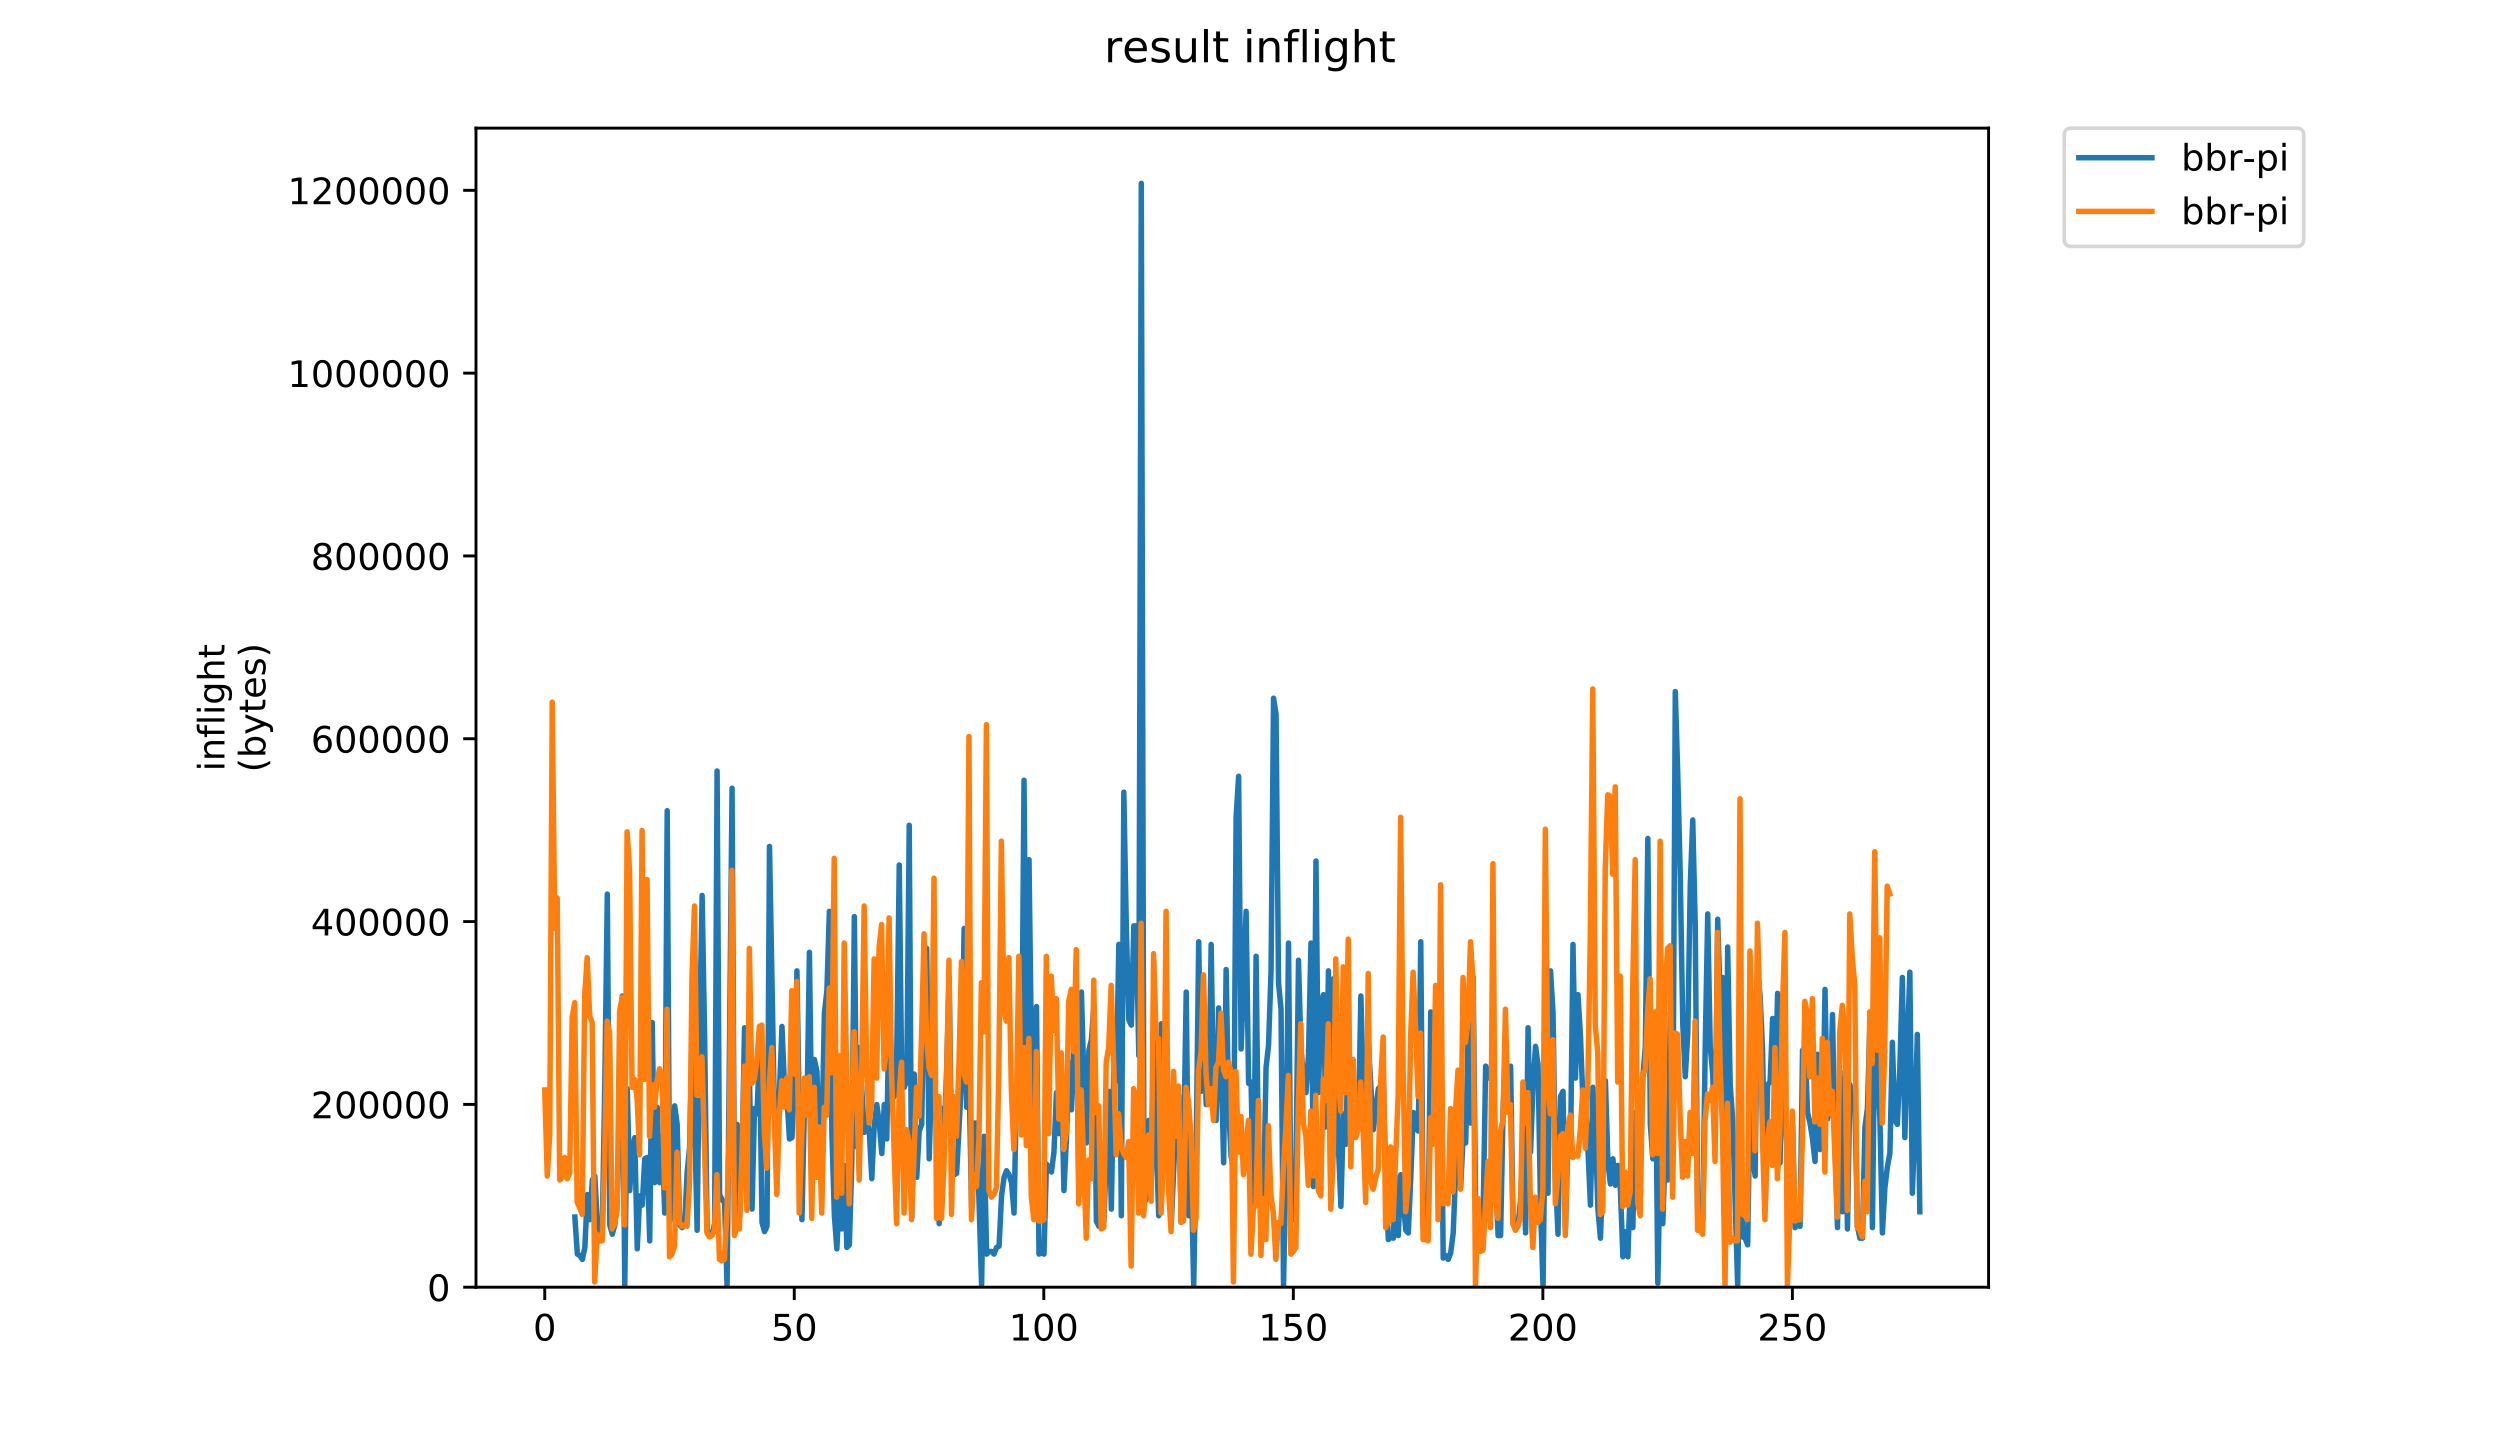 <?xml version="1.0" encoding="utf-8" standalone="no"?>
<!DOCTYPE svg PUBLIC "-//W3C//DTD SVG 1.1//EN"
  "http://www.w3.org/Graphics/SVG/1.1/DTD/svg11.dtd">
<!-- Created with matplotlib (https://matplotlib.org/) -->
<svg height="396pt" version="1.1" viewBox="0 0 684 396" width="684pt" xmlns="http://www.w3.org/2000/svg" xmlns:xlink="http://www.w3.org/1999/xlink">
 <defs>
  <style type="text/css">
*{stroke-linecap:butt;stroke-linejoin:round;}
  </style>
 </defs>
 <g id="figure_1">
  <g id="patch_1">
   <path d="M 0 396 
L 684 396 
L 684 0 
L 0 0 
z
" style="fill:#ffffff;"/>
  </g>
  <g id="axes_1">
   <g id="patch_2">
    <path d="M 130.23 352.174 
L 544.074 352.174 
L 544.074 35.062 
L 130.23 35.062 
z
" style="fill:#ffffff;"/>
   </g>
   <g id="matplotlib.axis_1">
    <g id="xtick_1">
     <g id="line2d_1">
      <defs>
       <path d="M 0 0 
L 0 3.5 
" id="m3ea889cd9c" style="stroke:#000000;stroke-width:0.8;"/>
      </defs>
      <g>
       <use style="stroke:#000000;stroke-width:0.8;" x="149.041" xlink:href="#m3ea889cd9c" y="352.174"/>
      </g>
     </g>
     <g id="text_1">
      <!-- 0 -->
      <defs>
       <path d="M 31.781 66.406 
Q 24.172 66.406 20.328 58.906 
Q 16.5 51.422 16.5 36.375 
Q 16.5 21.391 20.328 13.891 
Q 24.172 6.391 31.781 6.391 
Q 39.453 6.391 43.281 13.891 
Q 47.125 21.391 47.125 36.375 
Q 47.125 51.422 43.281 58.906 
Q 39.453 66.406 31.781 66.406 
z
M 31.781 74.219 
Q 44.047 74.219 50.516 64.516 
Q 56.984 54.828 56.984 36.375 
Q 56.984 17.969 50.516 8.266 
Q 44.047 -1.422 31.781 -1.422 
Q 19.531 -1.422 13.062 8.266 
Q 6.594 17.969 6.594 36.375 
Q 6.594 54.828 13.062 64.516 
Q 19.531 74.219 31.781 74.219 
z
" id="DejaVuSans-48"/>
      </defs>
      <g transform="translate(145.86 366.773)scale(0.1 -0.1)">
       <use xlink:href="#DejaVuSans-48"/>
      </g>
     </g>
    </g>
    <g id="xtick_2">
     <g id="line2d_2">
      <g>
       <use style="stroke:#000000;stroke-width:0.8;" x="217.312" xlink:href="#m3ea889cd9c" y="352.174"/>
      </g>
     </g>
     <g id="text_2">
      <!-- 50 -->
      <defs>
       <path d="M 10.797 72.906 
L 49.516 72.906 
L 49.516 64.594 
L 19.828 64.594 
L 19.828 46.734 
Q 21.969 47.469 24.109 47.828 
Q 26.266 48.188 28.422 48.188 
Q 40.625 48.188 47.75 41.5 
Q 54.891 34.812 54.891 23.391 
Q 54.891 11.625 47.562 5.094 
Q 40.234 -1.422 26.906 -1.422 
Q 22.312 -1.422 17.547 -0.641 
Q 12.797 0.141 7.719 1.703 
L 7.719 11.625 
Q 12.109 9.234 16.797 8.062 
Q 21.484 6.891 26.703 6.891 
Q 35.156 6.891 40.078 11.328 
Q 45.016 15.766 45.016 23.391 
Q 45.016 31 40.078 35.438 
Q 35.156 39.891 26.703 39.891 
Q 22.75 39.891 18.812 39.016 
Q 14.891 38.141 10.797 36.281 
z
" id="DejaVuSans-53"/>
      </defs>
      <g transform="translate(210.95 366.773)scale(0.1 -0.1)">
       <use xlink:href="#DejaVuSans-53"/>
       <use x="63.623" xlink:href="#DejaVuSans-48"/>
      </g>
     </g>
    </g>
    <g id="xtick_3">
     <g id="line2d_3">
      <g>
       <use style="stroke:#000000;stroke-width:0.8;" x="285.583" xlink:href="#m3ea889cd9c" y="352.174"/>
      </g>
     </g>
     <g id="text_3">
      <!-- 100 -->
      <defs>
       <path d="M 12.406 8.297 
L 28.516 8.297 
L 28.516 63.922 
L 10.984 60.406 
L 10.984 69.391 
L 28.422 72.906 
L 38.281 72.906 
L 38.281 8.297 
L 54.391 8.297 
L 54.391 0 
L 12.406 0 
z
" id="DejaVuSans-49"/>
      </defs>
      <g transform="translate(276.04 366.773)scale(0.1 -0.1)">
       <use xlink:href="#DejaVuSans-49"/>
       <use x="63.623" xlink:href="#DejaVuSans-48"/>
       <use x="127.246" xlink:href="#DejaVuSans-48"/>
      </g>
     </g>
    </g>
    <g id="xtick_4">
     <g id="line2d_4">
      <g>
       <use style="stroke:#000000;stroke-width:0.8;" x="353.855" xlink:href="#m3ea889cd9c" y="352.174"/>
      </g>
     </g>
     <g id="text_4">
      <!-- 150 -->
      <g transform="translate(344.311 366.773)scale(0.1 -0.1)">
       <use xlink:href="#DejaVuSans-49"/>
       <use x="63.623" xlink:href="#DejaVuSans-53"/>
       <use x="127.246" xlink:href="#DejaVuSans-48"/>
      </g>
     </g>
    </g>
    <g id="xtick_5">
     <g id="line2d_5">
      <g>
       <use style="stroke:#000000;stroke-width:0.8;" x="422.126" xlink:href="#m3ea889cd9c" y="352.174"/>
      </g>
     </g>
     <g id="text_5">
      <!-- 200 -->
      <defs>
       <path d="M 19.188 8.297 
L 53.609 8.297 
L 53.609 0 
L 7.328 0 
L 7.328 8.297 
Q 12.938 14.109 22.625 23.891 
Q 32.328 33.688 34.812 36.531 
Q 39.547 41.844 41.422 45.531 
Q 43.312 49.219 43.312 52.781 
Q 43.312 58.594 39.234 62.25 
Q 35.156 65.922 28.609 65.922 
Q 23.969 65.922 18.812 64.312 
Q 13.672 62.703 7.812 59.422 
L 7.812 69.391 
Q 13.766 71.781 18.938 73 
Q 24.125 74.219 28.422 74.219 
Q 39.75 74.219 46.484 68.547 
Q 53.219 62.891 53.219 53.422 
Q 53.219 48.922 51.531 44.891 
Q 49.859 40.875 45.406 35.406 
Q 44.188 33.984 37.641 27.219 
Q 31.109 20.453 19.188 8.297 
z
" id="DejaVuSans-50"/>
      </defs>
      <g transform="translate(412.582 366.773)scale(0.1 -0.1)">
       <use xlink:href="#DejaVuSans-50"/>
       <use x="63.623" xlink:href="#DejaVuSans-48"/>
       <use x="127.246" xlink:href="#DejaVuSans-48"/>
      </g>
     </g>
    </g>
    <g id="xtick_6">
     <g id="line2d_6">
      <g>
       <use style="stroke:#000000;stroke-width:0.8;" x="490.397" xlink:href="#m3ea889cd9c" y="352.174"/>
      </g>
     </g>
     <g id="text_6">
      <!-- 250 -->
      <g transform="translate(480.853 366.773)scale(0.1 -0.1)">
       <use xlink:href="#DejaVuSans-50"/>
       <use x="63.623" xlink:href="#DejaVuSans-53"/>
       <use x="127.246" xlink:href="#DejaVuSans-48"/>
      </g>
     </g>
    </g>
   </g>
   <g id="matplotlib.axis_2">
    <g id="ytick_1">
     <g id="line2d_7">
      <defs>
       <path d="M 0 0 
L -3.5 0 
" id="m6445f693f4" style="stroke:#000000;stroke-width:0.8;"/>
      </defs>
      <g>
       <use style="stroke:#000000;stroke-width:0.8;" x="130.23" xlink:href="#m6445f693f4" y="352.174"/>
      </g>
     </g>
     <g id="text_7">
      <!-- 0 -->
      <g transform="translate(116.868 355.973)scale(0.1 -0.1)">
       <use xlink:href="#DejaVuSans-48"/>
      </g>
     </g>
    </g>
    <g id="ytick_2">
     <g id="line2d_8">
      <g>
       <use style="stroke:#000000;stroke-width:0.8;" x="130.23" xlink:href="#m6445f693f4" y="302.157"/>
      </g>
     </g>
     <g id="text_8">
      <!-- 200000 -->
      <g transform="translate(85.055 305.956)scale(0.1 -0.1)">
       <use xlink:href="#DejaVuSans-50"/>
       <use x="63.623" xlink:href="#DejaVuSans-48"/>
       <use x="127.246" xlink:href="#DejaVuSans-48"/>
       <use x="190.869" xlink:href="#DejaVuSans-48"/>
       <use x="254.492" xlink:href="#DejaVuSans-48"/>
       <use x="318.115" xlink:href="#DejaVuSans-48"/>
      </g>
     </g>
    </g>
    <g id="ytick_3">
     <g id="line2d_9">
      <g>
       <use style="stroke:#000000;stroke-width:0.8;" x="130.23" xlink:href="#m6445f693f4" y="252.14"/>
      </g>
     </g>
     <g id="text_9">
      <!-- 400000 -->
      <defs>
       <path d="M 37.797 64.312 
L 12.891 25.391 
L 37.797 25.391 
z
M 35.203 72.906 
L 47.609 72.906 
L 47.609 25.391 
L 58.016 25.391 
L 58.016 17.188 
L 47.609 17.188 
L 47.609 0 
L 37.797 0 
L 37.797 17.188 
L 4.891 17.188 
L 4.891 26.703 
z
" id="DejaVuSans-52"/>
      </defs>
      <g transform="translate(85.055 255.939)scale(0.1 -0.1)">
       <use xlink:href="#DejaVuSans-52"/>
       <use x="63.623" xlink:href="#DejaVuSans-48"/>
       <use x="127.246" xlink:href="#DejaVuSans-48"/>
       <use x="190.869" xlink:href="#DejaVuSans-48"/>
       <use x="254.492" xlink:href="#DejaVuSans-48"/>
       <use x="318.115" xlink:href="#DejaVuSans-48"/>
      </g>
     </g>
    </g>
    <g id="ytick_4">
     <g id="line2d_10">
      <g>
       <use style="stroke:#000000;stroke-width:0.8;" x="130.23" xlink:href="#m6445f693f4" y="202.123"/>
      </g>
     </g>
     <g id="text_10">
      <!-- 600000 -->
      <defs>
       <path d="M 33.016 40.375 
Q 26.375 40.375 22.484 35.828 
Q 18.609 31.297 18.609 23.391 
Q 18.609 15.531 22.484 10.953 
Q 26.375 6.391 33.016 6.391 
Q 39.656 6.391 43.531 10.953 
Q 47.406 15.531 47.406 23.391 
Q 47.406 31.297 43.531 35.828 
Q 39.656 40.375 33.016 40.375 
z
M 52.594 71.297 
L 52.594 62.312 
Q 48.875 64.062 45.094 64.984 
Q 41.312 65.922 37.594 65.922 
Q 27.828 65.922 22.672 59.328 
Q 17.531 52.734 16.797 39.406 
Q 19.672 43.656 24.016 45.922 
Q 28.375 48.188 33.594 48.188 
Q 44.578 48.188 50.953 41.516 
Q 57.328 34.859 57.328 23.391 
Q 57.328 12.156 50.688 5.359 
Q 44.047 -1.422 33.016 -1.422 
Q 20.359 -1.422 13.672 8.266 
Q 6.984 17.969 6.984 36.375 
Q 6.984 53.656 15.188 63.938 
Q 23.391 74.219 37.203 74.219 
Q 40.922 74.219 44.703 73.484 
Q 48.484 72.75 52.594 71.297 
z
" id="DejaVuSans-54"/>
      </defs>
      <g transform="translate(85.055 205.922)scale(0.1 -0.1)">
       <use xlink:href="#DejaVuSans-54"/>
       <use x="63.623" xlink:href="#DejaVuSans-48"/>
       <use x="127.246" xlink:href="#DejaVuSans-48"/>
       <use x="190.869" xlink:href="#DejaVuSans-48"/>
       <use x="254.492" xlink:href="#DejaVuSans-48"/>
       <use x="318.115" xlink:href="#DejaVuSans-48"/>
      </g>
     </g>
    </g>
    <g id="ytick_5">
     <g id="line2d_11">
      <g>
       <use style="stroke:#000000;stroke-width:0.8;" x="130.23" xlink:href="#m6445f693f4" y="152.106"/>
      </g>
     </g>
     <g id="text_11">
      <!-- 800000 -->
      <defs>
       <path d="M 31.781 34.625 
Q 24.75 34.625 20.719 30.859 
Q 16.703 27.094 16.703 20.516 
Q 16.703 13.922 20.719 10.156 
Q 24.75 6.391 31.781 6.391 
Q 38.812 6.391 42.859 10.172 
Q 46.922 13.969 46.922 20.516 
Q 46.922 27.094 42.891 30.859 
Q 38.875 34.625 31.781 34.625 
z
M 21.922 38.812 
Q 15.578 40.375 12.031 44.719 
Q 8.5 49.078 8.5 55.328 
Q 8.5 64.062 14.719 69.141 
Q 20.953 74.219 31.781 74.219 
Q 42.672 74.219 48.875 69.141 
Q 55.078 64.062 55.078 55.328 
Q 55.078 49.078 51.531 44.719 
Q 48 40.375 41.703 38.812 
Q 48.828 37.156 52.797 32.312 
Q 56.781 27.484 56.781 20.516 
Q 56.781 9.906 50.312 4.234 
Q 43.844 -1.422 31.781 -1.422 
Q 19.734 -1.422 13.25 4.234 
Q 6.781 9.906 6.781 20.516 
Q 6.781 27.484 10.781 32.312 
Q 14.797 37.156 21.922 38.812 
z
M 18.312 54.391 
Q 18.312 48.734 21.844 45.562 
Q 25.391 42.391 31.781 42.391 
Q 38.141 42.391 41.719 45.562 
Q 45.312 48.734 45.312 54.391 
Q 45.312 60.062 41.719 63.234 
Q 38.141 66.406 31.781 66.406 
Q 25.391 66.406 21.844 63.234 
Q 18.312 60.062 18.312 54.391 
z
" id="DejaVuSans-56"/>
      </defs>
      <g transform="translate(85.055 155.905)scale(0.1 -0.1)">
       <use xlink:href="#DejaVuSans-56"/>
       <use x="63.623" xlink:href="#DejaVuSans-48"/>
       <use x="127.246" xlink:href="#DejaVuSans-48"/>
       <use x="190.869" xlink:href="#DejaVuSans-48"/>
       <use x="254.492" xlink:href="#DejaVuSans-48"/>
       <use x="318.115" xlink:href="#DejaVuSans-48"/>
      </g>
     </g>
    </g>
    <g id="ytick_6">
     <g id="line2d_12">
      <g>
       <use style="stroke:#000000;stroke-width:0.8;" x="130.23" xlink:href="#m6445f693f4" y="102.089"/>
      </g>
     </g>
     <g id="text_12">
      <!-- 1000000 -->
      <g transform="translate(78.693 105.888)scale(0.1 -0.1)">
       <use xlink:href="#DejaVuSans-49"/>
       <use x="63.623" xlink:href="#DejaVuSans-48"/>
       <use x="127.246" xlink:href="#DejaVuSans-48"/>
       <use x="190.869" xlink:href="#DejaVuSans-48"/>
       <use x="254.492" xlink:href="#DejaVuSans-48"/>
       <use x="318.115" xlink:href="#DejaVuSans-48"/>
       <use x="381.738" xlink:href="#DejaVuSans-48"/>
      </g>
     </g>
    </g>
    <g id="ytick_7">
     <g id="line2d_13">
      <g>
       <use style="stroke:#000000;stroke-width:0.8;" x="130.23" xlink:href="#m6445f693f4" y="52.072"/>
      </g>
     </g>
     <g id="text_13">
      <!-- 1200000 -->
      <g transform="translate(78.693 55.871)scale(0.1 -0.1)">
       <use xlink:href="#DejaVuSans-49"/>
       <use x="63.623" xlink:href="#DejaVuSans-50"/>
       <use x="127.246" xlink:href="#DejaVuSans-48"/>
       <use x="190.869" xlink:href="#DejaVuSans-48"/>
       <use x="254.492" xlink:href="#DejaVuSans-48"/>
       <use x="318.115" xlink:href="#DejaVuSans-48"/>
       <use x="381.738" xlink:href="#DejaVuSans-48"/>
      </g>
     </g>
    </g>
    <g id="text_14">
     <!-- inflight -->
     <defs>
      <path d="M 9.422 54.688 
L 18.406 54.688 
L 18.406 0 
L 9.422 0 
z
M 9.422 75.984 
L 18.406 75.984 
L 18.406 64.594 
L 9.422 64.594 
z
" id="DejaVuSans-105"/>
      <path d="M 54.891 33.016 
L 54.891 0 
L 45.906 0 
L 45.906 32.719 
Q 45.906 40.484 42.875 44.328 
Q 39.844 48.188 33.797 48.188 
Q 26.516 48.188 22.312 43.547 
Q 18.109 38.922 18.109 30.906 
L 18.109 0 
L 9.078 0 
L 9.078 54.688 
L 18.109 54.688 
L 18.109 46.188 
Q 21.344 51.125 25.703 53.562 
Q 30.078 56 35.797 56 
Q 45.219 56 50.047 50.172 
Q 54.891 44.344 54.891 33.016 
z
" id="DejaVuSans-110"/>
      <path d="M 37.109 75.984 
L 37.109 68.5 
L 28.516 68.5 
Q 23.688 68.5 21.797 66.547 
Q 19.922 64.594 19.922 59.516 
L 19.922 54.688 
L 34.719 54.688 
L 34.719 47.703 
L 19.922 47.703 
L 19.922 0 
L 10.891 0 
L 10.891 47.703 
L 2.297 47.703 
L 2.297 54.688 
L 10.891 54.688 
L 10.891 58.5 
Q 10.891 67.625 15.141 71.797 
Q 19.391 75.984 28.609 75.984 
z
" id="DejaVuSans-102"/>
      <path d="M 9.422 75.984 
L 18.406 75.984 
L 18.406 0 
L 9.422 0 
z
" id="DejaVuSans-108"/>
      <path d="M 45.406 27.984 
Q 45.406 37.75 41.375 43.109 
Q 37.359 48.484 30.078 48.484 
Q 22.859 48.484 18.828 43.109 
Q 14.797 37.75 14.797 27.984 
Q 14.797 18.266 18.828 12.891 
Q 22.859 7.516 30.078 7.516 
Q 37.359 7.516 41.375 12.891 
Q 45.406 18.266 45.406 27.984 
z
M 54.391 6.781 
Q 54.391 -7.172 48.188 -13.984 
Q 42 -20.797 29.203 -20.797 
Q 24.469 -20.797 20.266 -20.094 
Q 16.062 -19.391 12.109 -17.922 
L 12.109 -9.188 
Q 16.062 -11.328 19.922 -12.344 
Q 23.781 -13.375 27.781 -13.375 
Q 36.625 -13.375 41.016 -8.766 
Q 45.406 -4.156 45.406 5.172 
L 45.406 9.625 
Q 42.625 4.781 38.281 2.391 
Q 33.938 0 27.875 0 
Q 17.828 0 11.672 7.656 
Q 5.516 15.328 5.516 27.984 
Q 5.516 40.672 11.672 48.328 
Q 17.828 56 27.875 56 
Q 33.938 56 38.281 53.609 
Q 42.625 51.219 45.406 46.391 
L 45.406 54.688 
L 54.391 54.688 
z
" id="DejaVuSans-103"/>
      <path d="M 54.891 33.016 
L 54.891 0 
L 45.906 0 
L 45.906 32.719 
Q 45.906 40.484 42.875 44.328 
Q 39.844 48.188 33.797 48.188 
Q 26.516 48.188 22.312 43.547 
Q 18.109 38.922 18.109 30.906 
L 18.109 0 
L 9.078 0 
L 9.078 75.984 
L 18.109 75.984 
L 18.109 46.188 
Q 21.344 51.125 25.703 53.562 
Q 30.078 56 35.797 56 
Q 45.219 56 50.047 50.172 
Q 54.891 44.344 54.891 33.016 
z
" id="DejaVuSans-104"/>
      <path d="M 18.312 70.219 
L 18.312 54.688 
L 36.812 54.688 
L 36.812 47.703 
L 18.312 47.703 
L 18.312 18.016 
Q 18.312 11.328 20.141 9.422 
Q 21.969 7.516 27.594 7.516 
L 36.812 7.516 
L 36.812 0 
L 27.594 0 
Q 17.188 0 13.234 3.875 
Q 9.281 7.766 9.281 18.016 
L 9.281 47.703 
L 2.688 47.703 
L 2.688 54.688 
L 9.281 54.688 
L 9.281 70.219 
z
" id="DejaVuSans-116"/>
     </defs>
     <g transform="translate(61.415 211.018)rotate(-90)scale(0.1 -0.1)">
      <use xlink:href="#DejaVuSans-105"/>
      <use x="27.783" xlink:href="#DejaVuSans-110"/>
      <use x="91.162" xlink:href="#DejaVuSans-102"/>
      <use x="126.367" xlink:href="#DejaVuSans-108"/>
      <use x="154.15" xlink:href="#DejaVuSans-105"/>
      <use x="181.934" xlink:href="#DejaVuSans-103"/>
      <use x="245.41" xlink:href="#DejaVuSans-104"/>
      <use x="308.789" xlink:href="#DejaVuSans-116"/>
     </g>
     <!-- (bytes) -->
     <defs>
      <path d="M 31 75.875 
Q 24.469 64.656 21.281 53.656 
Q 18.109 42.672 18.109 31.391 
Q 18.109 20.125 21.312 9.062 
Q 24.516 -2 31 -13.188 
L 23.188 -13.188 
Q 15.875 -1.703 12.234 9.375 
Q 8.594 20.453 8.594 31.391 
Q 8.594 42.281 12.203 53.312 
Q 15.828 64.359 23.188 75.875 
z
" id="DejaVuSans-40"/>
      <path d="M 48.688 27.297 
Q 48.688 37.203 44.609 42.844 
Q 40.531 48.484 33.406 48.484 
Q 26.266 48.484 22.188 42.844 
Q 18.109 37.203 18.109 27.297 
Q 18.109 17.391 22.188 11.75 
Q 26.266 6.109 33.406 6.109 
Q 40.531 6.109 44.609 11.75 
Q 48.688 17.391 48.688 27.297 
z
M 18.109 46.391 
Q 20.953 51.266 25.266 53.625 
Q 29.594 56 35.594 56 
Q 45.562 56 51.781 48.094 
Q 58.016 40.188 58.016 27.297 
Q 58.016 14.406 51.781 6.484 
Q 45.562 -1.422 35.594 -1.422 
Q 29.594 -1.422 25.266 0.953 
Q 20.953 3.328 18.109 8.203 
L 18.109 0 
L 9.078 0 
L 9.078 75.984 
L 18.109 75.984 
z
" id="DejaVuSans-98"/>
      <path d="M 32.172 -5.078 
Q 28.375 -14.844 24.75 -17.812 
Q 21.141 -20.797 15.094 -20.797 
L 7.906 -20.797 
L 7.906 -13.281 
L 13.188 -13.281 
Q 16.891 -13.281 18.938 -11.516 
Q 21 -9.766 23.484 -3.219 
L 25.094 0.875 
L 2.984 54.688 
L 12.5 54.688 
L 29.594 11.922 
L 46.688 54.688 
L 56.203 54.688 
z
" id="DejaVuSans-121"/>
      <path d="M 56.203 29.594 
L 56.203 25.203 
L 14.891 25.203 
Q 15.484 15.922 20.484 11.062 
Q 25.484 6.203 34.422 6.203 
Q 39.594 6.203 44.453 7.469 
Q 49.312 8.734 54.109 11.281 
L 54.109 2.781 
Q 49.266 0.734 44.188 -0.344 
Q 39.109 -1.422 33.891 -1.422 
Q 20.797 -1.422 13.156 6.188 
Q 5.516 13.812 5.516 26.812 
Q 5.516 40.234 12.766 48.109 
Q 20.016 56 32.328 56 
Q 43.359 56 49.781 48.891 
Q 56.203 41.797 56.203 29.594 
z
M 47.219 32.234 
Q 47.125 39.594 43.094 43.984 
Q 39.062 48.391 32.422 48.391 
Q 24.906 48.391 20.391 44.141 
Q 15.875 39.891 15.188 32.172 
z
" id="DejaVuSans-101"/>
      <path d="M 44.281 53.078 
L 44.281 44.578 
Q 40.484 46.531 36.375 47.5 
Q 32.281 48.484 27.875 48.484 
Q 21.188 48.484 17.844 46.438 
Q 14.5 44.391 14.5 40.281 
Q 14.5 37.156 16.891 35.375 
Q 19.281 33.594 26.516 31.984 
L 29.594 31.297 
Q 39.156 29.25 43.188 25.516 
Q 47.219 21.781 47.219 15.094 
Q 47.219 7.469 41.188 3.016 
Q 35.156 -1.422 24.609 -1.422 
Q 20.219 -1.422 15.453 -0.562 
Q 10.688 0.297 5.422 2 
L 5.422 11.281 
Q 10.406 8.688 15.234 7.391 
Q 20.062 6.109 24.812 6.109 
Q 31.156 6.109 34.562 8.281 
Q 37.984 10.453 37.984 14.406 
Q 37.984 18.062 35.516 20.016 
Q 33.062 21.969 24.703 23.781 
L 21.578 24.516 
Q 13.234 26.266 9.516 29.906 
Q 5.812 33.547 5.812 39.891 
Q 5.812 47.609 11.281 51.797 
Q 16.75 56 26.812 56 
Q 31.781 56 36.172 55.266 
Q 40.578 54.547 44.281 53.078 
z
" id="DejaVuSans-115"/>
      <path d="M 8.016 75.875 
L 15.828 75.875 
Q 23.141 64.359 26.781 53.312 
Q 30.422 42.281 30.422 31.391 
Q 30.422 20.453 26.781 9.375 
Q 23.141 -1.703 15.828 -13.188 
L 8.016 -13.188 
Q 14.5 -2 17.703 9.062 
Q 20.906 20.125 20.906 31.391 
Q 20.906 42.672 17.703 53.656 
Q 14.5 64.656 8.016 75.875 
z
" id="DejaVuSans-41"/>
     </defs>
     <g transform="translate(72.613 211.295)rotate(-90)scale(0.1 -0.1)">
      <use xlink:href="#DejaVuSans-40"/>
      <use x="39.014" xlink:href="#DejaVuSans-98"/>
      <use x="102.49" xlink:href="#DejaVuSans-121"/>
      <use x="161.67" xlink:href="#DejaVuSans-116"/>
      <use x="200.879" xlink:href="#DejaVuSans-101"/>
      <use x="262.402" xlink:href="#DejaVuSans-115"/>
      <use x="314.502" xlink:href="#DejaVuSans-41"/>
     </g>
    </g>
   </g>
   <g id="line2d_14">
    <path clip-path="url(#pf8c3d7c32d)" d="M 157.282 332.982 
L 157.964 343.121 
L 158.647 343.483 
L 159.33 344.57 
L 160.012 341.31 
L 160.695 326.826 
L 161.378 333.706 
L 162.061 322.842 
L 162.743 321.756 
L 163.426 334.792 
L 164.109 336.965 
L 164.791 335.879 
L 165.474 296.407 
L 166.157 244.623 
L 166.84 335.154 
L 167.522 337.689 
L 168.205 335.154 
L 168.888 328.274 
L 169.57 305.822 
L 170.253 272.507 
L 170.936 351.812 
L 171.618 297.856 
L 172.301 325.739 
L 172.984 314.151 
L 173.667 311.254 
L 174.349 341.673 
L 175.032 327.188 
L 175.715 329.723 
L 176.397 317.048 
L 177.08 316.686 
L 177.763 339.5 
L 178.446 279.749 
L 179.128 323.566 
L 179.811 302.925 
L 180.494 323.566 
L 181.176 310.892 
L 181.859 331.895 
L 182.542 221.81 
L 183.225 334.068 
L 183.907 332.982 
L 184.59 302.563 
L 185.273 307.633 
L 185.955 335.154 
L 186.638 335.879 
L 187.321 334.792 
L 188.004 320.669 
L 188.686 313.789 
L 189.369 282.646 
L 190.052 306.547 
L 190.734 336.603 
L 191.417 282.646 
L 192.1 244.986 
L 192.783 283.733 
L 193.465 336.603 
L 194.148 338.051 
L 194.831 337.689 
L 195.513 334.792 
L 196.196 210.946 
L 196.879 326.826 
L 197.562 328.274 
L 198.244 328.998 
L 198.927 351.812 
L 200.292 215.654 
L 200.975 334.792 
L 201.658 307.633 
L 202.34 332.982 
L 203.023 316.686 
L 203.706 281.198 
L 204.389 302.925 
L 205.071 296.045 
L 205.754 330.809 
L 206.437 303.287 
L 207.119 304.736 
L 207.802 286.63 
L 208.485 334.43 
L 209.168 336.965 
L 209.85 335.516 
L 210.533 231.587 
L 211.898 305.822 
L 212.581 306.184 
L 213.264 298.58 
L 213.947 280.836 
L 214.629 297.131 
L 215.312 300.39 
L 215.995 311.616 
L 216.677 311.254 
L 217.36 296.769 
L 218.043 265.627 
L 218.726 307.995 
L 219.408 333.706 
L 220.091 302.563 
L 220.774 304.736 
L 221.456 260.557 
L 222.139 312.341 
L 222.822 289.889 
L 223.505 293.148 
L 224.187 313.065 
L 224.87 311.616 
L 225.553 277.215 
L 226.235 271.058 
L 226.918 249.331 
L 227.601 309.806 
L 228.284 332.619 
L 228.966 341.673 
L 229.649 327.188 
L 230.332 336.241 
L 231.014 318.859 
L 231.697 341.31 
L 232.38 340.586 
L 233.062 317.772 
L 233.745 250.78 
L 234.428 313.789 
L 235.111 286.63 
L 236.476 309.806 
L 237.159 306.184 
L 237.841 309.806 
L 238.524 322.48 
L 239.207 307.633 
L 239.89 302.201 
L 240.572 307.271 
L 241.255 315.6 
L 241.938 302.201 
L 242.62 311.616 
L 243.303 273.231 
L 243.986 297.856 
L 244.669 300.028 
L 245.351 288.078 
L 246.034 236.657 
L 246.717 295.683 
L 247.399 297.493 
L 248.082 295.683 
L 248.765 225.793 
L 249.448 332.982 
L 250.13 293.872 
L 250.813 322.118 
L 251.496 309.444 
L 252.178 307.633 
L 252.861 268.161 
L 253.544 259.471 
L 254.227 317.048 
L 254.909 293.51 
L 255.592 302.563 
L 256.275 302.201 
L 256.957 334.792 
L 257.64 303.287 
L 258.323 310.53 
L 259.006 292.786 
L 259.688 267.437 
L 260.371 316.324 
L 261.054 321.394 
L 261.736 321.032 
L 263.102 294.959 
L 263.784 254.039 
L 264.467 302.925 
L 265.15 296.407 
L 265.833 330.447 
L 266.515 307.271 
L 267.198 307.271 
L 268.563 351.812 
L 269.246 310.892 
L 269.929 343.121 
L 270.612 342.397 
L 271.294 342.397 
L 271.977 343.121 
L 272.66 341.31 
L 273.342 340.948 
L 274.025 327.188 
L 274.708 322.118 
L 275.391 320.307 
L 276.073 321.394 
L 276.756 323.566 
L 277.439 331.895 
L 278.121 298.58 
L 278.804 305.098 
L 279.487 299.304 
L 280.17 213.481 
L 280.852 295.321 
L 281.535 235.208 
L 282.218 288.803 
L 282.9 305.822 
L 283.583 275.404 
L 284.266 343.121 
L 284.949 342.759 
L 285.631 343.121 
L 286.314 318.497 
L 287.679 320.669 
L 288.362 315.238 
L 289.045 298.942 
L 289.728 310.168 
L 290.41 294.959 
L 291.093 325.739 
L 291.776 311.616 
L 292.458 290.613 
L 293.141 303.65 
L 293.824 284.819 
L 294.506 275.766 
L 295.189 327.188 
L 295.872 271.421 
L 296.555 295.683 
L 297.237 312.703 
L 297.92 287.354 
L 298.603 284.457 
L 299.285 275.404 
L 299.968 334.068 
L 300.651 335.516 
L 301.334 334.068 
L 302.016 334.068 
L 303.382 298.58 
L 304.064 330.809 
L 304.747 291.337 
L 305.43 295.683 
L 306.113 258.384 
L 306.795 332.619 
L 307.478 216.74 
L 308.161 253.677 
L 308.843 279.025 
L 309.526 280.474 
L 310.209 253.314 
L 310.892 253.314 
L 311.574 288.803 
L 312.257 50.163 
L 312.94 309.081 
L 313.622 328.274 
L 314.305 306.547 
L 314.988 322.842 
L 315.671 285.181 
L 316.353 313.427 
L 317.036 332.619 
L 317.719 280.112 
L 318.401 288.803 
L 319.084 289.527 
L 319.767 302.201 
L 320.45 335.154 
L 321.815 304.736 
L 322.498 299.666 
L 323.18 334.43 
L 323.863 313.065 
L 324.546 271.421 
L 325.228 332.619 
L 325.911 319.945 
L 326.594 351.812 
L 327.277 314.151 
L 327.959 257.66 
L 328.642 298.58 
L 329.325 278.663 
L 330.007 302.201 
L 330.69 302.201 
L 331.373 258.384 
L 332.056 302.925 
L 332.738 306.547 
L 333.421 275.766 
L 334.104 290.251 
L 334.786 318.135 
L 335.469 265.264 
L 336.152 303.287 
L 336.835 316.324 
L 337.517 319.945 
L 338.2 223.62 
L 338.883 212.394 
L 339.565 286.992 
L 340.931 249.331 
L 341.614 296.407 
L 342.296 296.045 
L 342.979 329.36 
L 343.662 261.643 
L 344.344 320.307 
L 345.027 319.945 
L 345.71 328.274 
L 346.393 292.062 
L 347.075 285.906 
L 347.758 265.627 
L 348.441 191.029 
L 349.123 195.375 
L 349.806 268.886 
L 350.489 276.128 
L 351.172 351.812 
L 351.854 317.41 
L 352.537 258.022 
L 353.22 332.982 
L 353.902 333.706 
L 354.585 319.221 
L 355.268 262.73 
L 355.95 287.354 
L 356.633 294.234 
L 357.316 298.942 
L 357.999 288.803 
L 358.681 258.022 
L 359.364 324.653 
L 360.047 235.57 
L 360.729 298.942 
L 361.412 274.318 
L 362.095 272.145 
L 362.778 308.357 
L 363.46 265.627 
L 364.143 328.274 
L 364.826 267.799 
L 365.508 286.63 
L 366.191 313.789 
L 366.874 330.085 
L 367.557 304.736 
L 368.239 313.065 
L 368.922 281.198 
L 369.605 312.341 
L 370.287 305.46 
L 370.97 307.271 
L 371.653 307.633 
L 372.336 272.507 
L 373.018 298.942 
L 373.701 319.583 
L 374.384 285.181 
L 375.749 309.081 
L 377.115 297.856 
L 377.797 297.131 
L 378.48 295.321 
L 379.163 323.204 
L 379.845 339.138 
L 380.528 338.413 
L 381.211 338.776 
L 381.894 322.118 
L 382.576 338.051 
L 383.259 321.394 
L 384.624 336.603 
L 385.307 337.327 
L 385.99 322.118 
L 386.672 304.374 
L 387.355 308.719 
L 388.038 309.444 
L 388.721 257.66 
L 389.403 335.879 
L 390.086 337.327 
L 390.769 334.068 
L 391.451 276.852 
L 392.134 293.872 
L 392.817 284.457 
L 393.5 281.198 
L 394.182 280.474 
L 394.865 344.207 
L 395.548 343.483 
L 396.23 344.57 
L 396.913 342.759 
L 397.596 337.327 
L 398.279 320.307 
L 398.961 315.6 
L 399.644 324.653 
L 400.327 310.892 
L 401.009 312.703 
L 401.692 282.284 
L 402.375 307.271 
L 403.058 267.437 
L 403.74 331.533 
L 404.423 330.809 
L 405.106 333.706 
L 405.788 332.257 
L 406.471 291.7 
L 407.154 294.959 
L 407.837 294.234 
L 408.519 286.63 
L 409.202 322.48 
L 409.885 338.051 
L 410.567 338.051 
L 411.25 303.65 
L 411.933 286.63 
L 412.615 303.65 
L 413.298 291.7 
L 413.981 334.792 
L 414.664 335.879 
L 415.346 335.154 
L 416.029 328.274 
L 416.712 314.875 
L 417.394 337.327 
L 418.077 281.198 
L 418.76 315.238 
L 419.443 296.769 
L 420.125 286.268 
L 420.808 291.337 
L 421.491 330.085 
L 422.173 352.174 
L 422.856 295.321 
L 423.539 326.463 
L 424.222 265.627 
L 424.904 276.852 
L 425.587 322.118 
L 426.27 337.689 
L 426.952 300.028 
L 427.635 298.58 
L 428.318 335.879 
L 429.001 310.892 
L 429.683 316.324 
L 430.366 258.384 
L 431.049 294.959 
L 431.731 272.145 
L 432.414 283.371 
L 433.097 301.477 
L 433.78 301.477 
L 434.462 314.513 
L 435.145 329.723 
L 435.828 297.493 
L 436.51 310.53 
L 437.193 330.809 
L 437.876 338.776 
L 438.559 321.394 
L 439.241 295.683 
L 439.924 318.135 
L 440.607 323.929 
L 441.289 317.048 
L 441.972 324.291 
L 442.655 318.859 
L 443.337 325.377 
L 444.02 343.845 
L 444.703 336.965 
L 445.386 343.845 
L 446.068 323.929 
L 446.751 335.879 
L 447.434 304.374 
L 448.116 315.6 
L 448.799 319.583 
L 449.482 294.597 
L 450.165 286.268 
L 450.847 229.414 
L 451.53 307.633 
L 452.213 317.048 
L 452.895 282.646 
L 453.578 351.088 
L 454.261 315.6 
L 454.944 334.792 
L 455.626 313.789 
L 456.309 322.842 
L 456.992 277.215 
L 457.674 315.962 
L 458.357 189.219 
L 459.04 212.032 
L 459.723 239.916 
L 460.405 280.112 
L 461.088 294.597 
L 461.771 283.009 
L 462.453 242.089 
L 463.136 224.345 
L 463.819 253.314 
L 464.502 333.344 
L 465.184 332.982 
L 465.867 333.706 
L 466.55 286.268 
L 467.232 250.055 
L 467.915 286.268 
L 468.598 293.872 
L 469.281 311.978 
L 469.963 251.504 
L 470.646 273.955 
L 471.329 267.437 
L 472.011 335.516 
L 472.694 259.108 
L 473.377 296.769 
L 474.059 306.184 
L 475.425 351.812 
L 476.108 306.184 
L 476.79 338.413 
L 477.473 338.776 
L 478.156 340.586 
L 478.838 299.304 
L 479.521 316.324 
L 480.204 321.756 
L 480.887 265.627 
L 481.569 272.507 
L 482.252 287.716 
L 482.935 330.447 
L 483.617 296.769 
L 484.3 296.045 
L 484.983 278.663 
L 485.666 301.115 
L 486.348 271.783 
L 487.031 318.135 
L 487.714 272.507 
L 488.396 307.271 
L 489.079 315.6 
L 489.762 315.238 
L 490.445 307.995 
L 491.127 335.879 
L 491.81 335.154 
L 492.493 335.516 
L 493.175 287.354 
L 493.858 286.63 
L 494.541 304.374 
L 495.224 307.271 
L 495.906 311.616 
L 496.589 317.772 
L 497.272 288.44 
L 497.954 314.513 
L 498.637 313.065 
L 499.32 270.696 
L 500.003 306.184 
L 500.685 303.287 
L 501.368 277.577 
L 502.051 311.978 
L 502.733 335.879 
L 503.416 294.959 
L 504.099 331.533 
L 504.781 293.148 
L 505.464 336.241 
L 506.147 296.769 
L 506.83 301.839 
L 507.512 302.925 
L 508.195 335.516 
L 508.878 338.776 
L 509.56 338.776 
L 510.243 308.357 
L 510.926 303.287 
L 511.609 280.112 
L 512.291 335.879 
L 512.974 276.852 
L 514.339 306.184 
L 515.022 337.327 
L 515.705 325.015 
L 516.388 319.221 
L 517.07 315.6 
L 517.753 285.181 
L 518.436 306.547 
L 519.118 307.633 
L 519.801 292.062 
L 520.484 267.437 
L 521.167 311.254 
L 521.849 285.906 
L 522.532 265.989 
L 523.215 326.463 
L 523.897 308.357 
L 524.58 283.009 
L 525.263 331.533 
L 525.263 331.533 
" style="fill:none;stroke:#1f77b4;stroke-linecap:square;stroke-width:1.5;"/>
   </g>
   <g id="line2d_15">
    <path clip-path="url(#pf8c3d7c32d)" d="M 149.041 298.218 
L 149.724 321.756 
L 150.407 310.53 
L 151.089 192.116 
L 151.772 254.039 
L 152.455 245.71 
L 153.138 322.842 
L 153.82 322.118 
L 154.503 316.686 
L 155.186 322.48 
L 155.868 321.032 
L 156.551 278.301 
L 157.234 274.318 
L 157.916 328.998 
L 158.599 330.447 
L 159.282 332.257 
L 159.965 272.507 
L 160.647 262.005 
L 161.33 277.939 
L 162.013 279.749 
L 162.695 350.726 
L 163.378 337.689 
L 164.061 339.5 
L 164.744 339.5 
L 165.426 317.41 
L 166.109 279.387 
L 166.792 282.646 
L 167.474 336.241 
L 168.157 334.792 
L 168.84 331.171 
L 169.523 276.852 
L 170.205 272.869 
L 170.888 335.154 
L 171.571 227.604 
L 172.253 238.467 
L 172.936 297.493 
L 173.619 295.321 
L 174.302 300.39 
L 174.984 315.962 
L 175.667 227.242 
L 176.35 295.321 
L 177.032 240.64 
L 177.715 310.892 
L 178.398 296.769 
L 179.081 302.925 
L 179.763 295.683 
L 180.446 292.424 
L 181.129 294.597 
L 181.811 325.015 
L 182.494 276.128 
L 183.177 343.845 
L 183.86 343.121 
L 184.542 340.948 
L 185.225 315.238 
L 185.908 334.43 
L 186.59 335.516 
L 187.273 335.154 
L 187.956 335.516 
L 188.638 323.929 
L 189.321 267.437 
L 190.004 247.883 
L 190.687 299.666 
L 191.369 299.666 
L 192.052 289.165 
L 193.417 337.327 
L 194.1 338.413 
L 194.783 338.051 
L 195.466 336.603 
L 196.148 321.394 
L 196.831 344.57 
L 197.514 344.932 
L 198.196 344.57 
L 198.879 331.533 
L 199.562 309.444 
L 200.245 238.105 
L 200.927 338.051 
L 201.61 335.879 
L 202.293 336.241 
L 202.975 316.324 
L 203.658 291.7 
L 204.341 331.171 
L 205.024 259.471 
L 205.706 296.407 
L 206.389 295.321 
L 207.072 290.251 
L 207.754 280.836 
L 208.437 280.474 
L 209.12 309.806 
L 209.803 319.583 
L 210.485 296.407 
L 211.168 286.63 
L 212.533 326.826 
L 213.216 305.098 
L 213.899 295.683 
L 214.581 302.925 
L 215.264 294.959 
L 215.947 303.65 
L 216.63 271.058 
L 217.312 293.872 
L 217.995 268.524 
L 218.678 331.895 
L 219.36 310.892 
L 220.043 294.959 
L 220.726 305.098 
L 221.409 294.597 
L 222.091 333.344 
L 222.774 297.493 
L 223.457 322.118 
L 224.139 308.357 
L 224.822 331.895 
L 225.505 302.925 
L 226.188 305.098 
L 226.87 270.334 
L 227.553 293.51 
L 228.236 234.846 
L 228.918 327.55 
L 229.601 288.803 
L 230.284 326.463 
L 230.967 258.022 
L 232.332 329.36 
L 233.015 303.65 
L 233.697 282.284 
L 234.38 297.131 
L 235.063 322.842 
L 235.746 294.234 
L 236.428 247.883 
L 237.111 291.7 
L 237.794 307.271 
L 238.476 301.839 
L 239.159 262.368 
L 239.842 294.959 
L 240.525 259.108 
L 241.207 252.952 
L 241.89 292.424 
L 242.573 286.63 
L 243.255 251.142 
L 243.938 294.234 
L 245.303 334.792 
L 245.986 300.028 
L 246.669 290.613 
L 247.352 331.895 
L 248.034 309.081 
L 248.717 312.341 
L 249.4 333.706 
L 250.765 297.493 
L 251.448 305.46 
L 252.131 283.733 
L 252.813 255.487 
L 253.496 284.095 
L 254.179 292.062 
L 254.861 294.234 
L 255.544 240.278 
L 256.227 333.344 
L 256.91 300.028 
L 257.592 333.344 
L 258.275 318.859 
L 258.958 296.407 
L 259.64 262.73 
L 260.323 332.257 
L 261.006 300.028 
L 261.689 310.892 
L 262.371 290.975 
L 263.054 263.092 
L 263.737 293.872 
L 264.419 296.045 
L 265.102 201.531 
L 265.785 333.706 
L 266.468 321.394 
L 267.15 324.653 
L 267.833 311.254 
L 268.516 268.886 
L 269.198 282.284 
L 269.881 198.272 
L 270.564 325.739 
L 271.247 327.55 
L 271.929 326.826 
L 272.612 325.015 
L 273.295 292.062 
L 273.977 230.139 
L 274.66 276.852 
L 275.343 279.387 
L 276.025 262.005 
L 276.708 298.218 
L 277.391 314.513 
L 278.074 302.925 
L 278.756 261.643 
L 279.439 310.53 
L 280.122 286.63 
L 280.804 313.427 
L 281.487 284.095 
L 282.17 327.55 
L 282.853 333.706 
L 283.535 287.716 
L 284.218 334.068 
L 284.901 334.068 
L 285.583 333.706 
L 286.266 261.643 
L 286.949 310.168 
L 287.632 267.075 
L 288.314 281.922 
L 288.997 273.231 
L 289.68 306.184 
L 290.362 288.078 
L 291.045 314.513 
L 291.728 309.444 
L 292.411 273.955 
L 293.093 270.696 
L 293.776 287.716 
L 294.459 259.833 
L 295.141 329.36 
L 295.824 298.218 
L 297.19 338.776 
L 297.872 317.41 
L 298.555 322.48 
L 299.238 268.161 
L 299.92 304.374 
L 300.603 302.563 
L 301.286 336.241 
L 301.969 335.879 
L 302.651 290.613 
L 303.334 286.63 
L 304.017 269.61 
L 304.699 290.975 
L 305.382 315.962 
L 306.065 304.736 
L 306.747 313.789 
L 307.43 315.6 
L 308.113 316.686 
L 308.796 312.341 
L 309.478 346.38 
L 310.161 297.856 
L 310.844 301.115 
L 311.526 331.895 
L 312.209 252.59 
L 312.892 332.619 
L 313.575 322.48 
L 314.257 310.53 
L 314.94 328.636 
L 315.623 260.919 
L 316.305 283.733 
L 316.988 284.095 
L 317.671 331.895 
L 318.354 317.048 
L 319.036 249.331 
L 319.719 325.739 
L 320.402 336.965 
L 321.084 293.148 
L 321.767 310.892 
L 322.45 297.131 
L 323.133 334.43 
L 323.815 334.068 
L 324.498 297.493 
L 325.181 301.477 
L 325.863 310.53 
L 326.546 336.603 
L 327.229 333.344 
L 327.912 292.786 
L 328.594 288.078 
L 329.277 266.713 
L 329.96 293.51 
L 330.642 302.201 
L 331.325 297.856 
L 332.008 306.547 
L 332.691 292.062 
L 333.373 290.613 
L 334.056 277.215 
L 334.739 292.786 
L 335.421 294.597 
L 336.104 290.613 
L 336.787 293.148 
L 337.469 350.726 
L 338.152 293.148 
L 338.835 315.238 
L 339.518 305.46 
L 340.2 321.394 
L 341.566 306.547 
L 342.248 343.121 
L 342.931 330.447 
L 343.614 329.723 
L 344.297 301.115 
L 344.979 343.483 
L 345.662 327.912 
L 346.345 339.138 
L 347.027 307.995 
L 347.71 326.826 
L 348.393 331.895 
L 349.076 344.57 
L 349.758 334.43 
L 350.441 334.792 
L 351.124 319.945 
L 351.806 308.357 
L 352.489 294.234 
L 353.172 343.121 
L 353.855 342.397 
L 354.537 341.31 
L 355.22 302.201 
L 355.903 280.112 
L 356.585 307.271 
L 357.268 310.53 
L 357.951 324.291 
L 358.634 304.012 
L 359.316 321.756 
L 359.999 299.666 
L 360.682 325.739 
L 361.364 327.188 
L 362.047 295.321 
L 362.73 301.115 
L 363.413 280.112 
L 364.095 330.809 
L 364.778 316.324 
L 365.461 262.368 
L 366.143 294.959 
L 366.826 304.012 
L 367.509 264.54 
L 368.191 298.942 
L 368.874 256.936 
L 369.557 319.221 
L 370.24 289.889 
L 370.922 311.254 
L 371.605 308.719 
L 372.288 296.045 
L 372.97 309.806 
L 373.653 328.998 
L 374.336 266.351 
L 375.019 323.204 
L 375.701 325.377 
L 376.384 322.118 
L 377.067 319.945 
L 377.749 295.683 
L 378.432 283.733 
L 379.115 335.879 
L 379.798 334.43 
L 380.48 313.789 
L 381.163 333.706 
L 382.528 299.666 
L 383.211 223.62 
L 383.894 292.062 
L 384.577 331.533 
L 385.259 324.291 
L 385.942 283.733 
L 386.625 265.989 
L 387.307 281.198 
L 387.99 300.028 
L 388.673 282.646 
L 389.356 339.138 
L 390.038 339.138 
L 390.721 339.5 
L 391.404 305.822 
L 392.086 313.065 
L 392.769 269.61 
L 393.452 333.706 
L 394.135 242.089 
L 394.817 329.36 
L 395.5 328.636 
L 396.183 329.36 
L 396.865 303.287 
L 397.548 326.101 
L 398.231 304.012 
L 398.913 292.786 
L 399.596 325.377 
L 400.279 267.437 
L 400.962 285.181 
L 401.644 278.663 
L 402.327 257.66 
L 403.01 268.524 
L 403.692 351.812 
L 404.375 327.912 
L 405.058 342.397 
L 405.741 342.035 
L 407.106 317.772 
L 407.789 335.879 
L 408.471 236.295 
L 409.154 327.912 
L 409.837 333.344 
L 410.52 309.444 
L 411.202 306.547 
L 411.885 276.128 
L 412.568 304.374 
L 413.25 302.201 
L 413.933 334.792 
L 414.616 336.603 
L 415.299 335.516 
L 415.981 332.982 
L 416.664 296.045 
L 417.347 307.271 
L 418.029 298.942 
L 418.712 328.998 
L 419.395 341.31 
L 420.078 327.55 
L 420.76 334.43 
L 421.443 333.706 
L 422.126 325.739 
L 422.808 226.879 
L 423.491 297.131 
L 424.174 304.736 
L 424.857 284.457 
L 425.539 329.36 
L 426.222 322.118 
L 426.905 310.892 
L 427.587 310.168 
L 428.27 338.051 
L 428.953 308.357 
L 429.635 305.098 
L 430.318 316.686 
L 431.001 315.962 
L 431.684 316.324 
L 432.366 309.081 
L 433.049 298.218 
L 433.732 314.151 
L 434.414 297.131 
L 435.097 256.936 
L 435.78 188.494 
L 436.463 280.474 
L 437.145 288.078 
L 437.828 332.257 
L 438.511 331.533 
L 439.193 237.743 
L 439.876 217.464 
L 440.559 217.826 
L 441.242 239.192 
L 441.924 215.291 
L 442.607 296.045 
L 443.29 267.075 
L 443.972 330.085 
L 444.655 320.669 
L 445.338 329.723 
L 446.021 326.101 
L 446.703 270.696 
L 447.386 235.208 
L 448.069 328.998 
L 448.751 332.619 
L 449.434 293.872 
L 450.117 292.786 
L 450.8 276.49 
L 451.482 267.799 
L 452.165 315.962 
L 452.848 276.852 
L 453.53 315.6 
L 454.213 230.139 
L 454.896 330.809 
L 455.579 270.696 
L 456.261 259.471 
L 456.944 258.746 
L 457.627 327.55 
L 458.309 282.646 
L 458.992 283.009 
L 459.675 305.098 
L 460.357 322.118 
L 461.04 312.341 
L 461.723 321.756 
L 462.406 304.374 
L 463.088 315.6 
L 463.771 279.387 
L 464.454 336.603 
L 465.136 336.603 
L 465.819 337.689 
L 466.502 306.547 
L 467.185 299.304 
L 467.867 301.115 
L 468.55 297.493 
L 469.233 317.772 
L 469.915 255.125 
L 470.598 290.975 
L 471.281 309.806 
L 471.964 351.812 
L 472.646 301.839 
L 473.329 339.862 
L 474.012 338.776 
L 474.694 339.5 
L 475.377 339.5 
L 476.06 218.551 
L 476.743 332.257 
L 477.425 332.619 
L 478.108 333.706 
L 478.791 260.195 
L 479.473 283.733 
L 480.156 314.875 
L 480.839 252.59 
L 481.522 276.852 
L 482.204 311.254 
L 482.887 333.706 
L 483.57 311.978 
L 484.252 306.909 
L 484.935 318.859 
L 485.618 286.63 
L 486.301 322.48 
L 486.983 309.081 
L 487.666 276.49 
L 488.349 255.125 
L 489.031 351.812 
L 489.714 332.982 
L 490.397 304.012 
L 491.079 334.068 
L 491.762 333.706 
L 492.445 333.706 
L 493.128 311.616 
L 493.81 273.955 
L 494.493 277.577 
L 495.176 294.597 
L 495.858 273.231 
L 496.541 306.909 
L 497.224 294.959 
L 497.907 307.633 
L 498.589 284.095 
L 499.272 320.669 
L 499.955 285.181 
L 500.637 304.736 
L 501.32 298.58 
L 502.686 332.982 
L 503.368 282.284 
L 504.051 275.042 
L 504.734 282.284 
L 505.416 331.171 
L 506.099 250.055 
L 506.782 262.005 
L 507.465 269.61 
L 508.147 335.879 
L 508.83 336.603 
L 509.513 338.413 
L 510.195 323.204 
L 510.878 331.533 
L 511.561 276.852 
L 512.244 290.975 
L 512.926 233.035 
L 513.609 287.354 
L 514.292 256.574 
L 514.974 307.271 
L 515.657 287.716 
L 516.34 242.451 
L 517.023 244.623 
L 517.023 244.623 
" style="fill:none;stroke:#ff7f0e;stroke-linecap:square;stroke-width:1.5;"/>
   </g>
   <g id="patch_3">
    <path d="M 130.23 352.174 
L 130.23 35.062 
" style="fill:none;stroke:#000000;stroke-linecap:square;stroke-linejoin:miter;stroke-width:0.8;"/>
   </g>
   <g id="patch_4">
    <path d="M 544.074 352.174 
L 544.074 35.062 
" style="fill:none;stroke:#000000;stroke-linecap:square;stroke-linejoin:miter;stroke-width:0.8;"/>
   </g>
   <g id="patch_5">
    <path d="M 130.23 352.174 
L 544.074 352.174 
" style="fill:none;stroke:#000000;stroke-linecap:square;stroke-linejoin:miter;stroke-width:0.8;"/>
   </g>
   <g id="patch_6">
    <path d="M 130.23 35.062 
L 544.074 35.062 
" style="fill:none;stroke:#000000;stroke-linecap:square;stroke-linejoin:miter;stroke-width:0.8;"/>
   </g>
   <g id="legend_1">
    <g id="patch_7">
     <path d="M 566.766 67.419 
L 628.299 67.419 
Q 630.299 67.419 630.299 65.419 
L 630.299 37.062 
Q 630.299 35.062 628.299 35.062 
L 566.766 35.062 
Q 564.766 35.062 564.766 37.062 
L 564.766 65.419 
Q 564.766 67.419 566.766 67.419 
z
" style="fill:#ffffff;opacity:0.8;stroke:#cccccc;stroke-linejoin:miter;"/>
    </g>
    <g id="line2d_16">
     <path d="M 568.766 43.161 
L 588.766 43.161 
" style="fill:none;stroke:#1f77b4;stroke-linecap:square;stroke-width:1.5;"/>
    </g>
    <g id="line2d_17"/>
    <g id="text_15">
     <!-- bbr-pi -->
     <defs>
      <path d="M 41.109 46.297 
Q 39.594 47.172 37.812 47.578 
Q 36.031 48 33.891 48 
Q 26.266 48 22.188 43.047 
Q 18.109 38.094 18.109 28.812 
L 18.109 0 
L 9.078 0 
L 9.078 54.688 
L 18.109 54.688 
L 18.109 46.188 
Q 20.953 51.172 25.484 53.578 
Q 30.031 56 36.531 56 
Q 37.453 56 38.578 55.875 
Q 39.703 55.766 41.062 55.516 
z
" id="DejaVuSans-114"/>
      <path d="M 4.891 31.391 
L 31.203 31.391 
L 31.203 23.391 
L 4.891 23.391 
z
" id="DejaVuSans-45"/>
      <path d="M 18.109 8.203 
L 18.109 -20.797 
L 9.078 -20.797 
L 9.078 54.688 
L 18.109 54.688 
L 18.109 46.391 
Q 20.953 51.266 25.266 53.625 
Q 29.594 56 35.594 56 
Q 45.562 56 51.781 48.094 
Q 58.016 40.188 58.016 27.297 
Q 58.016 14.406 51.781 6.484 
Q 45.562 -1.422 35.594 -1.422 
Q 29.594 -1.422 25.266 0.953 
Q 20.953 3.328 18.109 8.203 
z
M 48.688 27.297 
Q 48.688 37.203 44.609 42.844 
Q 40.531 48.484 33.406 48.484 
Q 26.266 48.484 22.188 42.844 
Q 18.109 37.203 18.109 27.297 
Q 18.109 17.391 22.188 11.75 
Q 26.266 6.109 33.406 6.109 
Q 40.531 6.109 44.609 11.75 
Q 48.688 17.391 48.688 27.297 
z
" id="DejaVuSans-112"/>
     </defs>
     <g transform="translate(596.766 46.661)scale(0.1 -0.1)">
      <use xlink:href="#DejaVuSans-98"/>
      <use x="63.477" xlink:href="#DejaVuSans-98"/>
      <use x="126.953" xlink:href="#DejaVuSans-114"/>
      <use x="167.973" xlink:href="#DejaVuSans-45"/>
      <use x="204.057" xlink:href="#DejaVuSans-112"/>
      <use x="267.533" xlink:href="#DejaVuSans-105"/>
     </g>
    </g>
    <g id="line2d_18">
     <path d="M 568.766 57.839 
L 588.766 57.839 
" style="fill:none;stroke:#ff7f0e;stroke-linecap:square;stroke-width:1.5;"/>
    </g>
    <g id="line2d_19"/>
    <g id="text_16">
     <!-- bbr-pi -->
     <g transform="translate(596.766 61.339)scale(0.1 -0.1)">
      <use xlink:href="#DejaVuSans-98"/>
      <use x="63.477" xlink:href="#DejaVuSans-98"/>
      <use x="126.953" xlink:href="#DejaVuSans-114"/>
      <use x="167.973" xlink:href="#DejaVuSans-45"/>
      <use x="204.057" xlink:href="#DejaVuSans-112"/>
      <use x="267.533" xlink:href="#DejaVuSans-105"/>
     </g>
    </g>
   </g>
  </g>
  <g id="text_17">
   <!-- result inflight -->
   <defs>
    <path d="M 8.5 21.578 
L 8.5 54.688 
L 17.484 54.688 
L 17.484 21.922 
Q 17.484 14.156 20.5 10.266 
Q 23.531 6.391 29.594 6.391 
Q 36.859 6.391 41.078 11.031 
Q 45.312 15.672 45.312 23.688 
L 45.312 54.688 
L 54.297 54.688 
L 54.297 0 
L 45.312 0 
L 45.312 8.406 
Q 42.047 3.422 37.719 1 
Q 33.406 -1.422 27.688 -1.422 
Q 18.266 -1.422 13.375 4.438 
Q 8.5 10.297 8.5 21.578 
z
M 31.109 56 
z
" id="DejaVuSans-117"/>
    <path id="DejaVuSans-32"/>
   </defs>
   <g transform="translate(302.11 17.038)scale(0.12 -0.12)">
    <use xlink:href="#DejaVuSans-114"/>
    <use x="41.082" xlink:href="#DejaVuSans-101"/>
    <use x="102.605" xlink:href="#DejaVuSans-115"/>
    <use x="154.705" xlink:href="#DejaVuSans-117"/>
    <use x="218.084" xlink:href="#DejaVuSans-108"/>
    <use x="245.867" xlink:href="#DejaVuSans-116"/>
    <use x="285.076" xlink:href="#DejaVuSans-32"/>
    <use x="316.863" xlink:href="#DejaVuSans-105"/>
    <use x="344.646" xlink:href="#DejaVuSans-110"/>
    <use x="408.025" xlink:href="#DejaVuSans-102"/>
    <use x="443.23" xlink:href="#DejaVuSans-108"/>
    <use x="471.014" xlink:href="#DejaVuSans-105"/>
    <use x="498.797" xlink:href="#DejaVuSans-103"/>
    <use x="562.273" xlink:href="#DejaVuSans-104"/>
    <use x="625.652" xlink:href="#DejaVuSans-116"/>
   </g>
  </g>
 </g>
 <defs>
  <clipPath id="pf8c3d7c32d">
   <rect height="317.112" width="413.844" x="130.23" y="35.062"/>
  </clipPath>
 </defs>
</svg>
